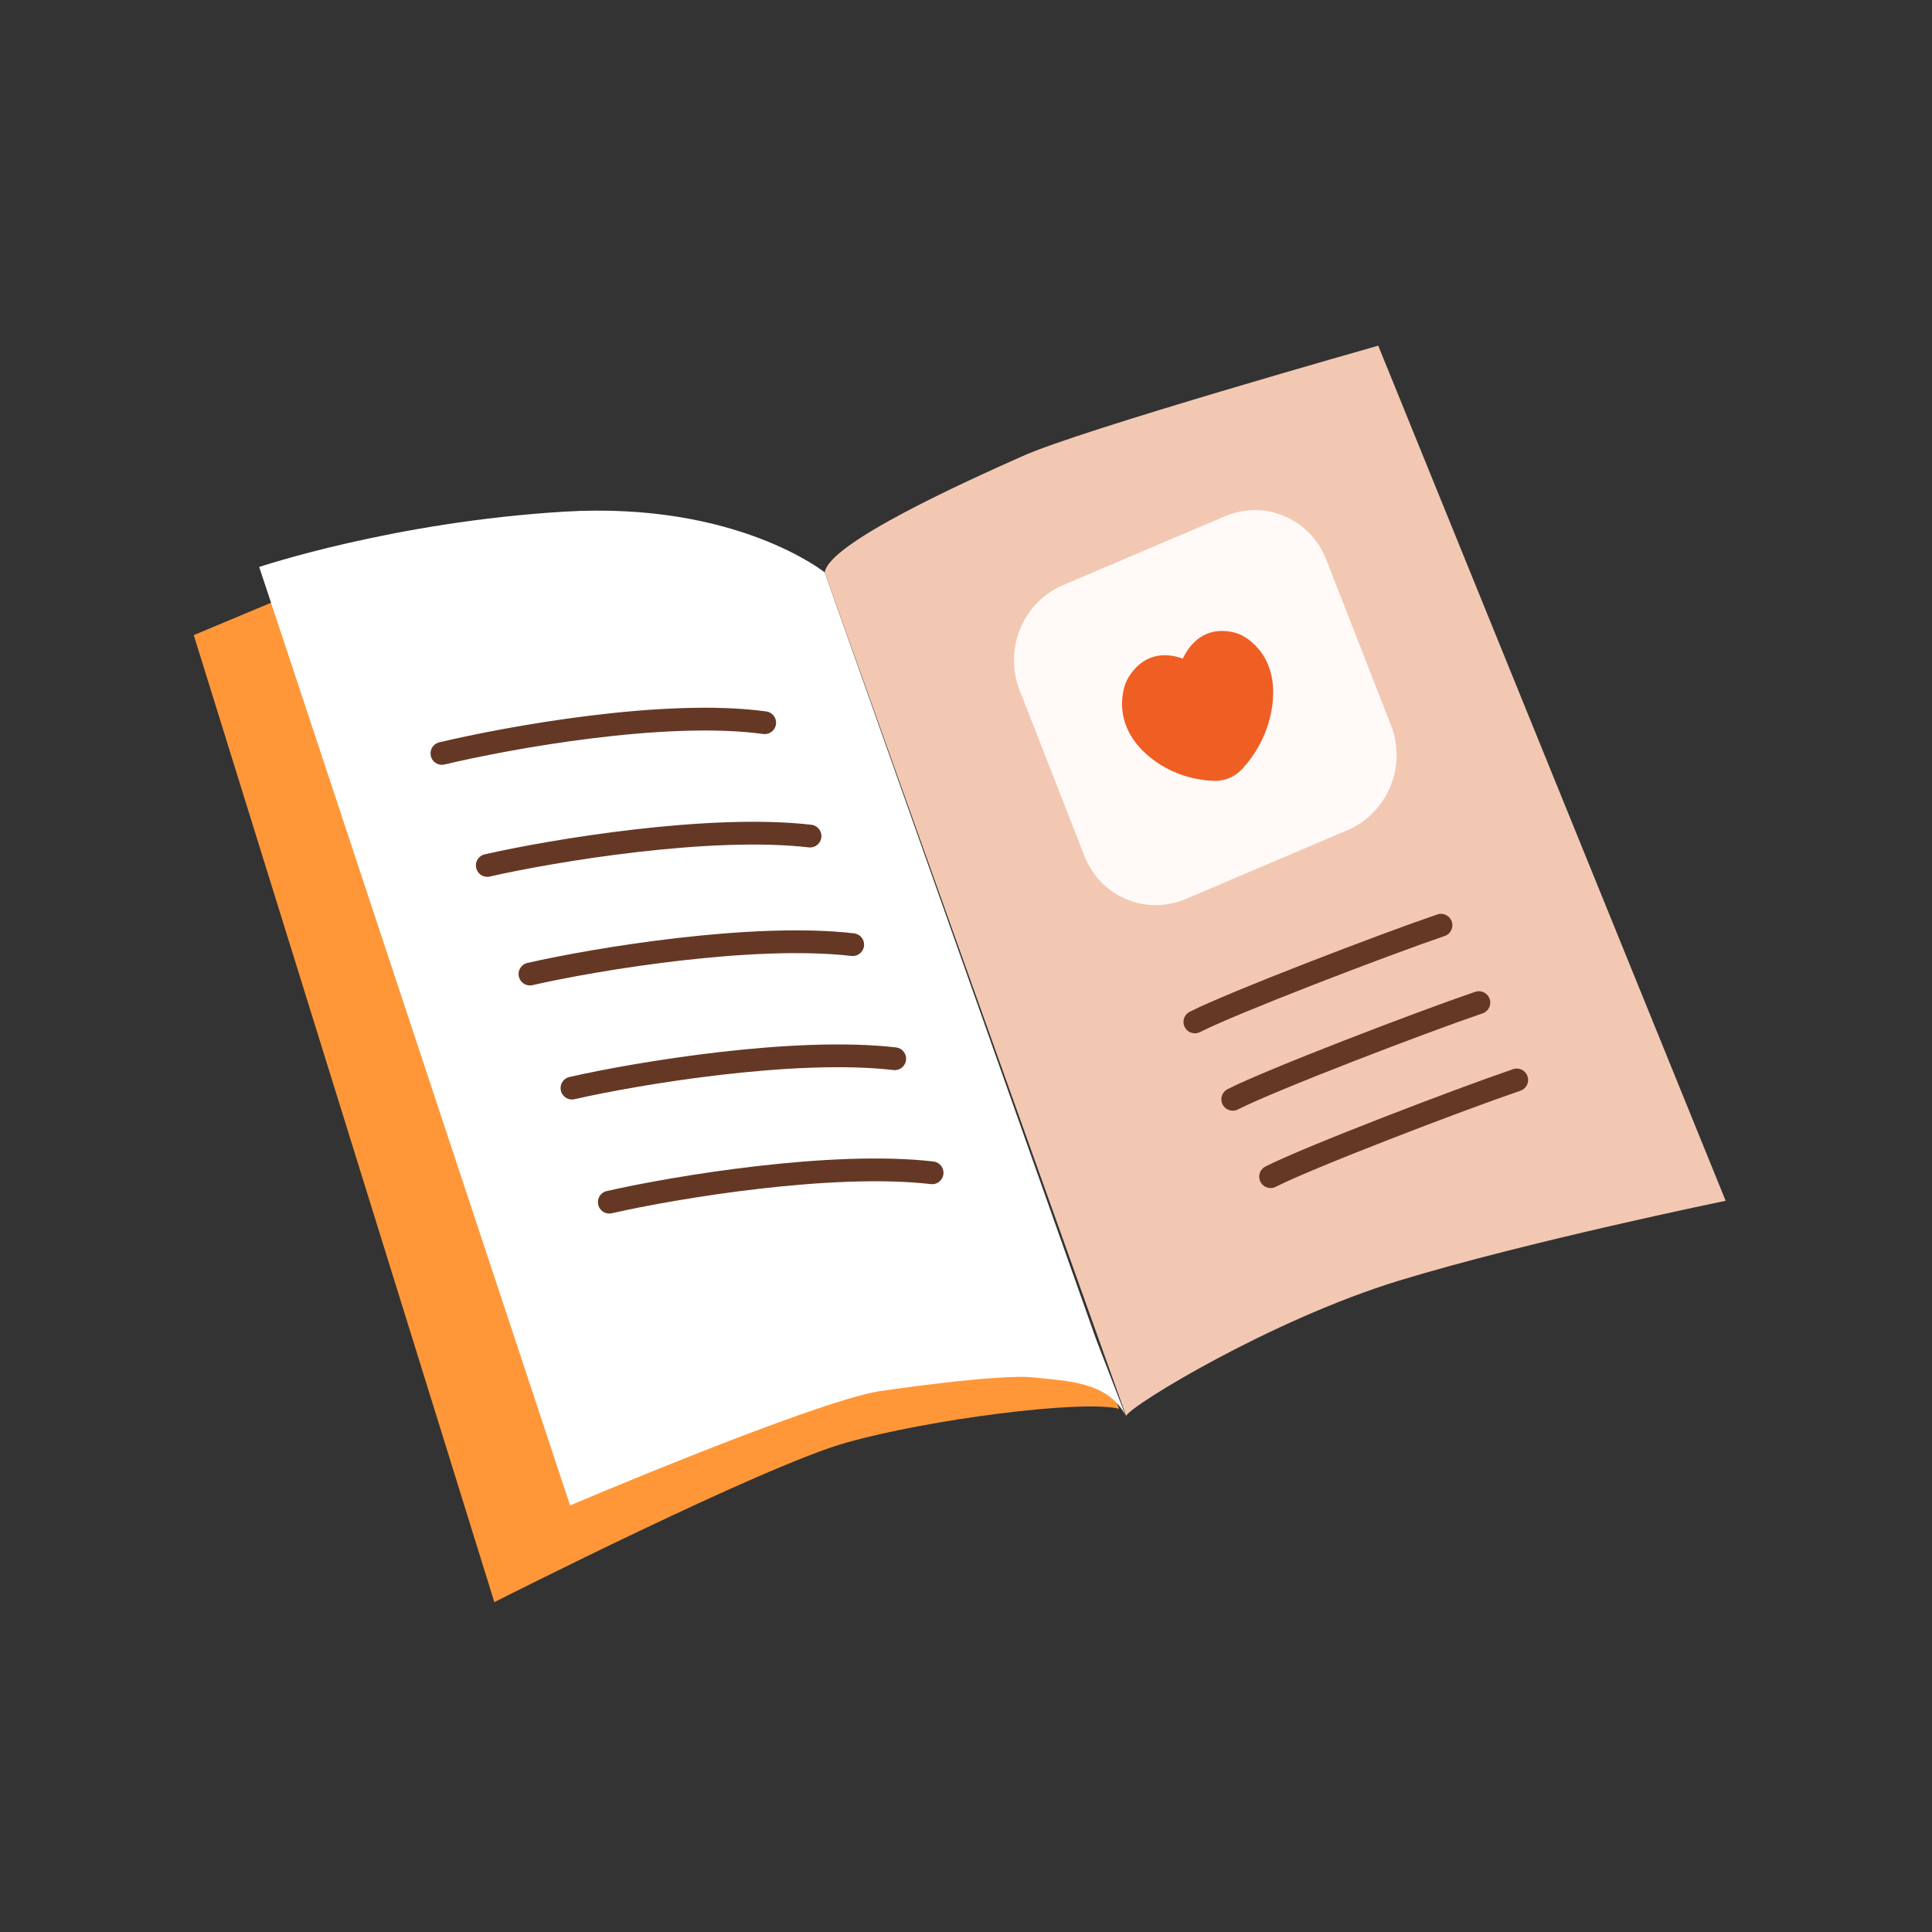 <svg width="56" height="56" viewBox="0 0 56 56" fill="none" xmlns="http://www.w3.org/2000/svg">
<rect x="0" y="0" width="56" height="56" fill="#333333" stroke="none"/>
<g clip-path="url(#clip0_299_2454)">
<path d="M5.616 18.409L8.293 17.288C8.853 17.043 18.872 17.373 23.659 17.288L32.439 40.833C31.34 40.568 26.916 41.142 24.529 41.816C22.123 42.49 14.329 46.439 14.329 46.439L5.616 18.409Z" fill="#FF9739"/>
<path d="M32.622 41.021C32.1 40.032 30.883 40.032 30.013 39.932C29.046 39.794 25.47 40.328 25.47 40.328C23.499 40.665 16.524 43.636 16.524 43.636L7.513 16.434C7.513 16.434 11.398 15.127 16.366 14.83C21.353 14.533 23.905 16.592 23.905 16.592L31.772 38.824" fill="white"/>
<path d="M23.905 16.592C24.021 15.741 27.983 13.959 29.626 13.227C31.269 12.475 39.949 10.02 39.949 10.02L50.019 34.805C50.019 34.805 44.24 35.993 40.548 37.121C36.856 38.25 32.758 40.744 32.642 41.041" fill="#F3C8B3"/>
<path fill-rule="evenodd" clip-rule="evenodd" d="M39.06 24.061L34.365 26.058C33.206 26.55 31.893 25.989 31.43 24.804L29.552 19.998C29.089 18.814 29.652 17.454 30.81 16.962L35.506 14.964C36.664 14.472 37.978 15.034 38.441 16.218L40.319 21.024C40.782 22.209 40.218 23.569 39.06 24.061Z" fill="#FFFAF8"/>
<path d="M41.768 26.818C40.122 27.379 35.732 29.061 34.634 29.621" stroke="#653825" stroke-width="0.66" stroke-linecap="round"/>
<path d="M42.866 29.061C41.219 29.621 36.829 31.303 35.732 31.864" stroke="#653825" stroke-width="0.66" stroke-linecap="round"/>
<path d="M43.963 31.303C42.317 31.864 37.927 33.545 36.829 34.106" stroke="#653825" stroke-width="0.66" stroke-linecap="round"/>
<path fill-rule="evenodd" clip-rule="evenodd" d="M35.935 18.387C35.935 18.387 34.861 17.898 34.283 19.089C33.071 18.66 32.631 19.791 32.631 19.791C32.631 19.791 32.142 20.903 33.243 21.872C33.936 22.483 34.714 22.618 35.196 22.634C35.5 22.644 35.794 22.519 36.005 22.289C36.339 21.927 36.804 21.263 36.892 20.321C37.029 18.825 35.935 18.387 35.935 18.387Z" fill="#EF5F24"/>
<path d="M12.809 21.838C14.723 21.383 19.265 20.552 22.165 20.948" stroke="#653825" stroke-width="0.66" stroke-miterlimit="10" stroke-linecap="round"/>
<path d="M14.124 25.085C16.037 24.65 20.58 23.897 23.479 24.234" stroke="#653825" stroke-width="0.66" stroke-miterlimit="10" stroke-linecap="round"/>
<path d="M15.361 28.233C17.274 27.797 21.817 27.045 24.716 27.381" stroke="#653825" stroke-width="0.66" stroke-miterlimit="10" stroke-linecap="round"/>
<path d="M16.579 31.539C18.492 31.103 23.035 30.351 25.934 30.688" stroke="#653825" stroke-width="0.66" stroke-miterlimit="10" stroke-linecap="round"/>
<path d="M17.661 34.845C19.575 34.409 24.117 33.657 27.017 33.994" stroke="#653825" stroke-width="0.66" stroke-miterlimit="10" stroke-linecap="round"/>
</g>
<defs>
<clipPath id="clip0_299_2454">
<rect width="45" height="37" fill="white" transform="translate(5 10)"/>
</clipPath>
</defs>
</svg>
